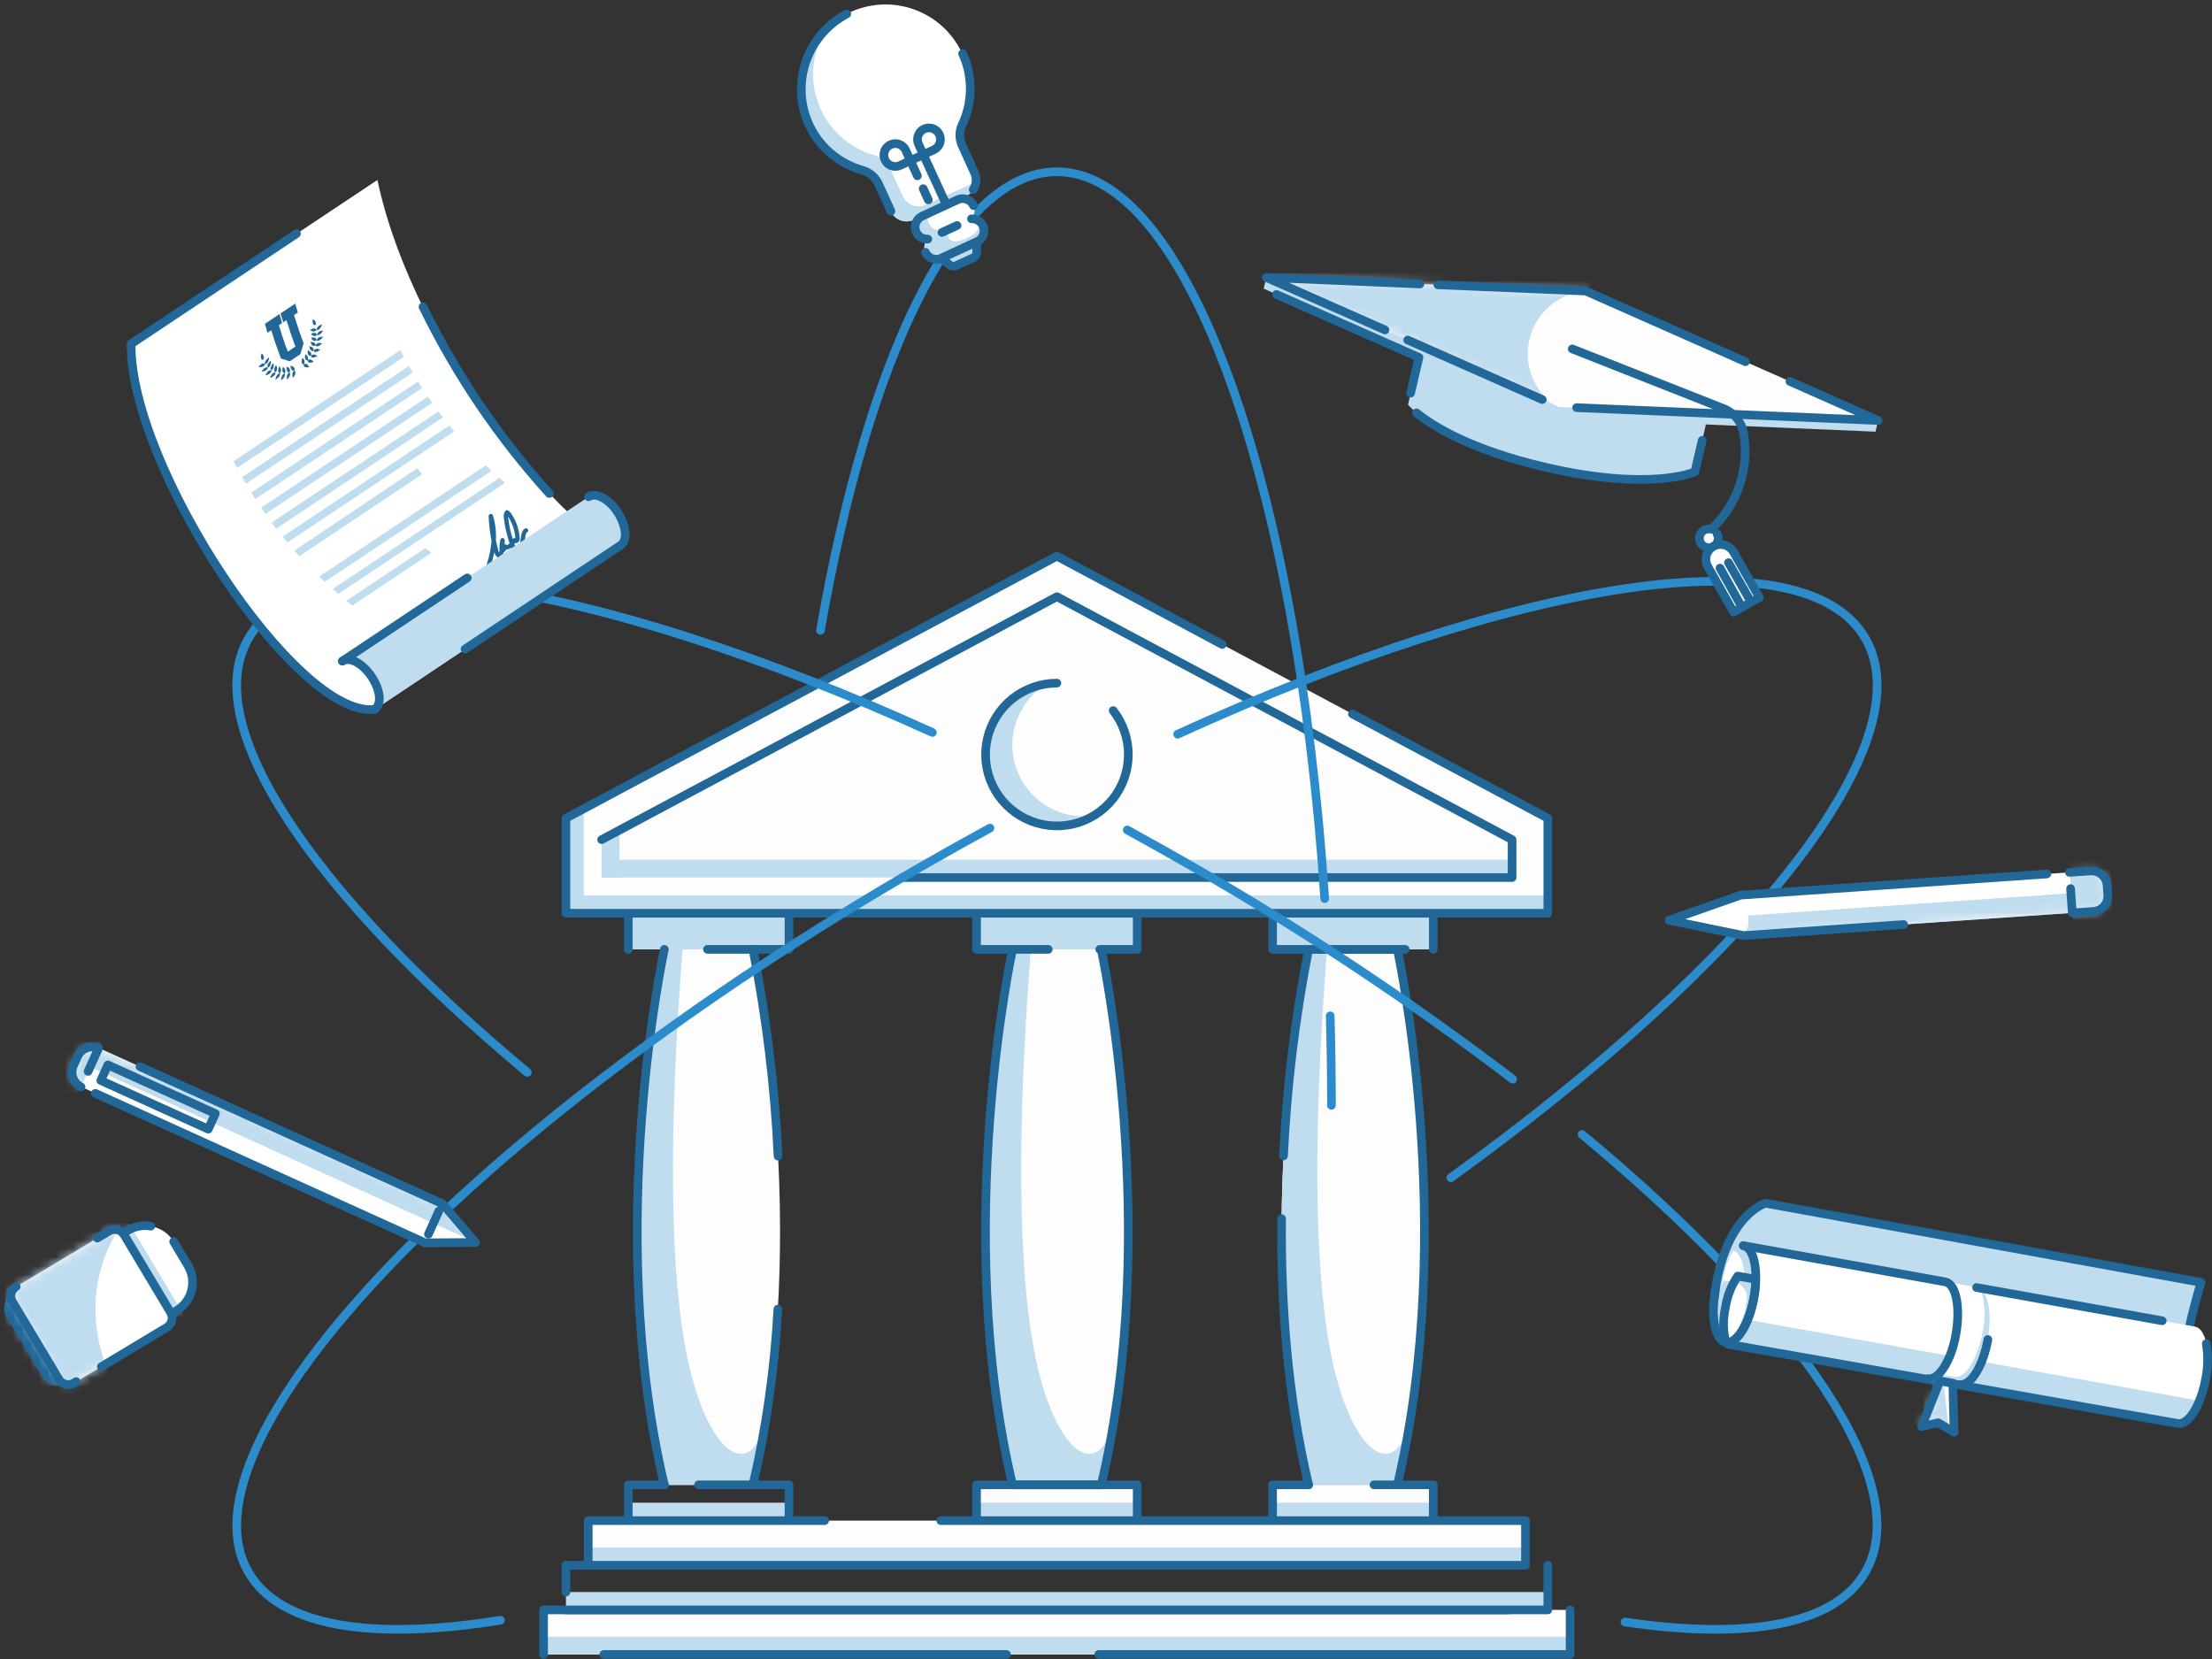 <svg width="256" height="192" viewBox="0 0 256 192" fill="none" xmlns="http://www.w3.org/2000/svg">
<rect x="0" y="0" width="256" height="192" fill="#333333" stroke="none"/>
<path d="M91.313 105.735V109.873H72.717V105.742" fill="#C0DCEF"/>
<path d="M72.717 175.977V173.912H91.313V175.977" fill="#C0DCEF"/>
<path d="M87.144 109.866C87.144 109.866 94.198 142.159 87.144 171.852H76.886C69.831 142.159 76.886 109.866 76.886 109.866H87.144Z" fill="#FDFDFD"/>
<path d="M76.886 109.866C76.886 109.866 69.831 142.159 76.886 171.852H87.144C87.741 169.342 88.231 166.812 88.637 164.283C87.016 171.496 82.174 168.586 79.739 158.016C77.382 147.714 77.42 130.115 79.002 109.866H76.886Z" fill="#C0DCEF"/>
<path d="M87.143 109.866C88.698 117.763 89.669 125.763 90.048 133.802" stroke="#216898" stroke-linecap="round" stroke-linejoin="round"/>
<path d="M72.717 109.873V105.741" stroke="#216898" stroke-linecap="round" stroke-linejoin="round"/>
<path d="M91.312 105.735V109.873H81.874" stroke="#216898" stroke-linecap="round" stroke-linejoin="round"/>
<path d="M76.886 171.852C69.831 142.159 76.886 109.866 76.886 109.866" stroke="#216898" stroke-linecap="round" stroke-linejoin="round"/>
<path d="M90.022 151.515C89.653 158.364 88.689 165.169 87.143 171.852" stroke="#216898" stroke-linecap="round" stroke-linejoin="round"/>
<path d="M80.844 171.839H91.312V175.977" stroke="#216898" stroke-linecap="round" stroke-linejoin="round"/>
<path d="M72.717 175.977V171.839H76.886" stroke="#216898" stroke-linecap="round" stroke-linejoin="round"/>
<path d="M131.613 171.839H113.017V175.97H131.613V171.839Z" fill="#FDFDFD"/>
<path d="M127.445 109.866C127.445 109.866 134.5 142.159 127.445 171.852H117.187C110.133 142.159 117.187 109.866 117.187 109.866H127.445Z" fill="#FDFDFD"/>
<path d="M117.187 109.866C117.187 109.866 110.133 142.159 117.187 171.852H127.445C128.043 169.342 128.532 166.812 128.939 164.283C127.318 171.496 122.475 168.586 120.041 158.016C117.683 147.714 117.721 130.115 119.304 109.866H117.187Z" fill="#C0DCEF"/>
<path d="M127.445 109.866C127.445 109.866 134.5 142.159 127.445 171.852H117.187C110.133 142.159 117.187 109.866 117.187 109.866" stroke="#216898" stroke-linecap="round" stroke-linejoin="round"/>
<path d="M113.017 105.735V109.873H131.613V105.742" fill="#C0DCEF"/>
<path d="M127.278 109.873H131.613V105.741" stroke="#216898" stroke-linecap="round" stroke-linejoin="round"/>
<path d="M113.017 105.735V109.873H121.317" stroke="#216898" stroke-linecap="round" stroke-linejoin="round"/>
<path d="M113.017 175.977V173.912H131.613V175.977" fill="#C0DCEF"/>
<path d="M113.017 175.977V171.839H131.613V175.977" stroke="#216898" stroke-linecap="round" stroke-linejoin="round"/>
<path d="M165.877 171.839H147.28V175.97H165.877V171.839Z" fill="#FDFDFD"/>
<path d="M161.719 109.866C161.719 109.866 168.774 142.159 161.719 171.852H151.449C144.394 142.159 151.449 109.866 151.449 109.866H161.719Z" fill="#FDFDFD"/>
<path d="M151.449 109.866C151.449 109.866 144.394 142.159 151.449 171.852H161.719C162.317 169.342 162.806 166.812 163.213 164.283C161.592 171.496 156.749 168.586 154.315 158.016C151.957 147.714 151.995 130.115 153.578 109.866H151.449Z" fill="#C0DCEF"/>
<path d="M151.449 171.852C148.964 161.391 148.233 150.605 148.322 141.028" stroke="#216898" stroke-linecap="round" stroke-linejoin="round"/>
<path d="M148.544 133.776C148.926 125.746 149.897 117.755 151.449 109.866H161.72C161.72 109.866 168.774 142.159 161.72 171.852" stroke="#216898" stroke-linecap="round" stroke-linejoin="round"/>
<path d="M165.877 105.735V109.873H147.28V105.742" fill="#C0DCEF"/>
<path d="M162.629 109.873H147.28V105.741" stroke="#216898" stroke-linecap="round" stroke-linejoin="round"/>
<path d="M165.877 105.735V109.873" stroke="#216898" stroke-linecap="round" stroke-linejoin="round"/>
<path d="M147.28 175.977V173.912H165.877V175.977" fill="#C0DCEF"/>
<path d="M159.012 171.839H165.876V175.977" stroke="#216898" stroke-linecap="round" stroke-linejoin="round"/>
<path d="M147.28 175.977V171.839H151.45" stroke="#216898" stroke-linecap="round" stroke-linejoin="round"/>
<path d="M179.133 105.691H65.496V94.696L122.315 64.367L179.133 94.696V105.691Z" fill="#FDFDFD"/>
<path d="M179.133 103.625H65.496V105.691H179.133V103.625Z" fill="#C0DCEF"/>
<path d="M67.561 105.691H65.496V94.886L67.561 93.768V105.691Z" fill="#C0DCEF"/>
<path d="M175.003 99.494H69.628V101.559H175.003V99.494Z" fill="#C0DCEF"/>
<path d="M71.694 101.56H69.628V97.111L71.694 95.992V101.56Z" fill="#C0DCEF"/>
<path d="M156.527 82.633L179.133 94.696V105.691H65.496V94.696L122.315 64.367L141.451 74.587" stroke="#216898" stroke-linecap="round" stroke-linejoin="round"/>
<path d="M69.628 97.174L122.316 69.057L174.997 97.174V101.56H104.431" stroke="#216898" stroke-linecap="round" stroke-linejoin="round"/>
<path d="M114.054 87.247C114.054 88.695 114.435 90.118 115.159 91.372C115.883 92.626 116.923 93.669 118.177 94.394C119.43 95.12 120.852 95.503 122.3 95.506C123.748 95.508 125.172 95.13 126.428 94.41C126.093 94.455 125.755 94.479 125.417 94.48C123.598 94.478 121.83 93.876 120.387 92.767C118.945 91.658 117.909 90.104 117.44 88.346C116.971 86.588 117.096 84.724 117.795 83.044C118.494 81.364 119.728 79.962 121.305 79.055C119.306 79.301 117.465 80.27 116.129 81.779C114.794 83.287 114.056 85.232 114.054 87.247Z" fill="#C0DCEF"/>
<path d="M128.835 82.239C129.985 83.711 130.601 85.529 130.585 87.397C130.568 89.264 129.919 91.072 128.744 92.523C127.568 93.974 125.936 94.985 124.112 95.389C122.289 95.794 120.382 95.569 118.703 94.751C117.024 93.932 115.672 92.569 114.867 90.884C114.062 89.199 113.852 87.29 114.271 85.47C114.69 83.65 115.713 82.025 117.174 80.862C118.635 79.698 120.447 79.063 122.315 79.061" stroke="#216898" stroke-linecap="round" stroke-linejoin="round"/>
<path d="M176.548 175.984H68.077V181.151H176.548V175.984Z" fill="#FDFDFD"/>
<path d="M176.548 179.085H68.077V181.151H176.548V179.085Z" fill="#C0DCEF"/>
<path d="M68.077 181.151V175.984H95.444" stroke="#216898" stroke-linecap="round" stroke-linejoin="round"/>
<path d="M181.714 186.317H62.91V191.484H181.714V186.317Z" fill="#FDFDFD"/>
<path d="M181.714 189.413H62.91V191.478H181.714V189.413Z" fill="#C0DCEF"/>
<path d="M116.481 191.478H69.876" stroke="#216898" stroke-linecap="round" stroke-linejoin="round"/>
<path d="M181.714 186.317V191.478H127.158" stroke="#216898" stroke-linecap="round" stroke-linejoin="round"/>
<path d="M62.91 191.478V186.317H174.52" stroke="#216898" stroke-linecap="round" stroke-linejoin="round"/>
<path d="M179.133 184.252H65.496V186.317H179.133V184.252Z" fill="#C0DCEF"/>
<path d="M179.133 181.15V186.317H65.496" stroke="#216898" stroke-linecap="round" stroke-linejoin="round"/>
<path d="M65.496 184.252V181.151H176.547V175.984H108.885" stroke="#216898" stroke-linecap="round" stroke-linejoin="round"/>
<path d="M153.312 104C150.109 55.844 137.449 19.878 122.316 19.878C110.673 19.878 100.485 41.182 94.955 72.947" stroke="#2C8BCB" stroke-linecap="round" stroke-linejoin="round"/>
<path d="M154.093 127.923C154.093 124.427 154.044 120.976 153.947 117.569" stroke="#2C8BCB" stroke-linecap="round" stroke-linejoin="round"/>
<path d="M107.907 84.768C68.579 66.909 35.772 61.729 28.749 73.9C22.921 83.987 36.28 103.46 61.029 124.109" stroke="#2C8BCB" stroke-linecap="round" stroke-linejoin="round"/>
<path d="M175.066 124.897C163.322 115.942 151.008 107.76 138.203 100.403C135.614 98.911 133.032 97.462 130.456 96.056" stroke="#2C8BCB" stroke-linecap="round" stroke-linejoin="round"/>
<path d="M188.063 187.722C202.249 189.807 212.342 188.078 215.882 181.945C221.748 171.776 208.166 152.125 183.1 131.291" stroke="#2C8BCB" stroke-linecap="round" stroke-linejoin="round"/>
<path d="M136.297 84.972C175.816 66.947 208.846 61.685 215.894 73.9C222.854 85.976 202.427 111.398 167.91 136.299" stroke="#2C8BCB" stroke-linecap="round" stroke-linejoin="round"/>
<path d="M57.921 187.512C43.03 189.908 32.397 188.275 28.749 181.945C19.991 166.749 54.75 130.236 106.427 100.403C109.147 98.835 111.861 97.314 114.569 95.84" stroke="#2C8BCB" stroke-linecap="round" stroke-linejoin="round"/>
<path d="M254.728 148.413L204.335 139.254C204.335 139.254 199.784 140.526 198.5 149.366C198.5 149.366 197.979 154.508 199.524 155.264L251.817 164.632C252.157 159.131 253.134 153.689 254.728 148.413Z" fill="#C0DCEF"/>
<path d="M254.728 148.413L204.335 139.254C204.335 139.254 199.784 140.526 198.5 149.366C198.5 149.366 197.979 154.508 199.524 155.264L251.817 164.632C252.157 159.131 253.134 153.689 254.728 148.413Z" stroke="#216898" stroke-linecap="round" stroke-linejoin="round"/>
<path d="M254.041 153.535L201.76 144.161C200.489 143.938 199.714 146.118 199.161 149.214C198.608 152.309 198.525 155.143 199.752 155.366L252.045 164.74C253.285 164.963 254.734 162.637 255.287 159.541C255.84 156.446 255.28 153.758 254.041 153.535Z" fill="white"/>
<path d="M200.901 152.493L199.738 155.366L252.032 164.74C252.89 164.893 253.856 163.819 254.574 162.109L200.901 152.493Z" fill="#C0DCEF"/>
<path d="M201.759 144.161C201.518 144.142 201.277 144.181 201.055 144.277C200.834 144.372 200.639 144.52 200.488 144.708C201.721 144.936 202.273 147.625 201.721 150.714C201.346 152.792 200.57 154.527 199.725 155.366C200.958 155.588 202.413 153.262 202.966 150.167C203.519 147.072 202.979 144.383 201.759 144.161Z" fill="#C0DCEF"/>
<path d="M226.821 160.222C228.054 160.444 229.509 158.118 230.062 155.023C230.615 151.928 230.062 149.239 228.829 149.017L225.092 148.349C226.363 148.565 226.884 151.254 226.363 154.349C225.842 157.444 224.355 159.777 223.116 159.554L226.821 160.222Z" fill="white"/>
<path d="M229.248 149.214C229.743 150.812 229.814 152.512 229.451 154.146C228.892 157.241 227.443 159.573 226.204 159.351L224.329 159.014C224.178 159.202 223.983 159.351 223.762 159.446C223.54 159.542 223.298 159.581 223.058 159.56L226.788 160.228C228.028 160.45 229.483 158.124 230.036 155.029C230.551 152.309 230.182 149.906 229.248 149.214Z" fill="#C0DCEF"/>
<path d="M202.102 150.803C202.225 150.106 202.295 149.4 202.312 148.693L199.484 148.19C197.659 152.9 199.738 155.391 199.738 155.391C200.971 155.588 201.543 153.872 202.102 150.803Z" fill="#C0DCEF"/>
<path d="M202.98 150.167C203.109 149.471 203.18 148.765 203.19 148.057L201.112 147.682C200.356 148.793 199.865 150.063 199.676 151.394C199.385 152.704 199.406 154.065 199.739 155.366C200.972 155.588 202.427 153.262 202.98 150.167Z" fill="white"/>
<path d="M203.188 148.057L201.11 147.682C200.942 147.898 200.795 148.13 200.671 148.375C201.141 148.46 201.559 148.726 201.836 149.116C202.113 149.505 202.226 149.988 202.152 150.46C202.152 150.568 202.12 150.669 202.101 150.777C201.874 152.438 201.217 154.011 200.195 155.341C201.313 155.01 202.495 152.887 202.978 150.167C203.107 149.471 203.178 148.765 203.188 148.057Z" fill="#C0DCEF"/>
<path d="M202.98 150.167C203.109 149.471 203.18 148.765 203.19 148.057L201.112 147.682C200.356 148.793 199.865 150.063 199.676 151.394C199.385 152.704 199.406 154.065 199.739 155.366C200.972 155.588 202.427 153.262 202.98 150.167Z" stroke="#216898" stroke-linecap="round" stroke-linejoin="round"/>
<path d="M201.76 144.161C202.993 144.383 203.546 147.072 202.993 150.167C202.44 153.262 200.984 155.588 199.751 155.366C198.519 155.143 197.959 152.455 198.512 149.366" stroke="#216898" stroke-linecap="round" stroke-linejoin="round"/>
<path d="M226.998 160.234C228.192 160.234 229.54 157.965 230.061 155.022" stroke="#216898" stroke-linecap="round" stroke-linejoin="round"/>
<path d="M201.76 144.161L225.105 148.349C226.376 148.565 226.897 151.254 226.376 154.349C225.854 157.444 224.367 159.777 223.128 159.554" stroke="#216898" stroke-linecap="round" stroke-linejoin="round"/>
<path d="M250.239 152.855L228.758 149.01" stroke="#216898" stroke-linecap="round" stroke-linejoin="round"/>
<path d="M255.337 155.5C255.562 156.84 255.541 158.209 255.274 159.542C254.721 162.637 253.272 164.963 252.032 164.74L199.993 155.569" stroke="#216898" stroke-linecap="round" stroke-linejoin="round"/>
<path d="M224.513 159.815L222.409 165.09L224.316 164.658L226.147 165.757L226.007 160.082L224.513 159.815Z" fill="white"/>
<mask id="mask0_2573_32172" style="mask-type:luminance" maskUnits="userSpaceOnUse" x="222" y="159" width="5" height="7">
<path d="M224.513 159.809L222.409 165.09L224.322 164.658L226.146 165.757L226.006 160.076L224.513 159.809Z" fill="white"/>
</mask>
<g mask="url(#mask0_2573_32172)">
<path d="M226.376 159.891L226.312 160.724L224.997 160.489L225.473 164.925L224.037 164.683L222.772 165.764L220.293 163.635L222.715 158.448L226.376 159.891Z" fill="#C0DCEF"/>
</g>
<path d="M224.513 159.815L222.409 165.09L224.316 164.658L226.147 165.757L226.007 160.082L224.513 159.815Z" stroke="#216898" stroke-linecap="round" stroke-linejoin="round"/>
<path d="M43.678 20.831L15.18 39.79C14.945 53.829 34.291 83.179 43.361 82.099L71.846 63.096C66.717 63.299 47.956 41.023 43.678 20.831Z" fill="white"/>
<path d="M63.576 57.115C57.709 50.637 52.788 43.362 48.958 35.506" stroke="#216898" stroke-linecap="round" stroke-linejoin="round"/>
<path d="M34.31 27.041L15.18 39.79C14.945 53.829 34.291 83.179 43.361 82.099" stroke="#216898" stroke-linecap="round" stroke-linejoin="round"/>
<path d="M46.736 41.303L27.434 54.16C27.294 53.906 27.154 53.645 27.02 53.384L46.322 40.527C46.456 40.788 46.596 41.048 46.736 41.303Z" fill="#C0DCEF"/>
<path d="M47.758 43.12L28.457 55.978L28.018 55.221L47.32 42.364C47.46 42.618 47.612 42.873 47.758 43.12Z" fill="#C0DCEF"/>
<path d="M48.857 44.893L29.555 57.751C29.396 57.503 29.237 57.255 29.085 57.007L48.387 44.15C48.539 44.404 48.698 44.664 48.857 44.893Z" fill="#C0DCEF"/>
<path d="M50.028 46.622L30.726 59.479L30.224 58.755L49.526 45.898L50.028 46.622Z" fill="#C0DCEF"/>
<path d="M51.267 48.3L31.965 61.189L31.431 60.483L50.733 47.626C50.911 47.842 51.082 48.065 51.267 48.3Z" fill="#C0DCEF"/>
<path d="M52.569 49.927L33.267 62.784L32.708 62.104L52.01 49.247L52.569 49.927Z" fill="#C0DCEF"/>
<path d="M48.863 54.878L34.639 64.367L34.054 63.731L48.278 54.198L48.863 54.878Z" fill="#C0DCEF"/>
<path d="M56.885 54.478L37.583 67.335L36.947 66.731L56.218 53.874L56.885 54.478Z" fill="#C0DCEF"/>
<path d="M58.447 55.882L39.145 68.739L38.509 68.155L57.811 55.297L58.447 55.882Z" fill="#C0DCEF"/>
<path d="M49.92 63.985L40.774 70.087L40.082 69.527L49.234 63.432L49.92 63.985Z" fill="#C0DCEF"/>
<path d="M30.655 37.477L32.352 36.345C32.447 36.695 32.549 37.038 32.651 37.388L32.276 37.635C32.587 38.671 32.911 39.688 33.312 40.699L34.189 40.114C33.814 39.104 33.471 38.087 33.153 37.051L32.778 37.299L32.473 36.263L34.17 35.138C34.265 35.481 34.367 35.831 34.468 36.174L34.03 36.466C34.367 37.566 34.735 38.659 35.142 39.726C35.009 40.152 34.882 40.578 34.755 40.998L33.522 41.817L32.511 41.487C32.104 40.413 31.729 39.326 31.399 38.22L30.96 38.513C30.852 38.169 30.75 37.82 30.655 37.477Z" fill="#216898"/>
<path d="M35.011 41.392C35.469 41.843 35.125 42.186 35.125 42.186C35.125 42.186 34.725 42.123 35.011 41.392Z" fill="#216898"/>
<path d="M35.778 42.497C35.498 41.862 35.142 42.179 35.142 42.186C35.142 42.192 35.079 42.637 35.778 42.497Z" fill="#216898"/>
<path d="M35.333 40.985C35.867 41.322 35.581 41.716 35.581 41.716C35.581 41.716 35.162 41.741 35.333 40.985Z" fill="#216898"/>
<path d="M36.299 41.887C35.911 41.36 35.581 41.716 35.581 41.716C35.581 41.716 35.606 42.154 36.299 41.887Z" fill="#216898"/>
<path d="M35.601 40.54C36.236 40.756 35.969 41.175 35.969 41.175C35.969 41.175 35.544 41.29 35.601 40.54Z" fill="#216898"/>
<path d="M36.726 41.207C36.255 40.788 35.969 41.207 35.969 41.207C35.969 41.207 36.065 41.595 36.726 41.207Z" fill="#216898"/>
<path d="M35.803 40.07C36.438 40.152 36.279 40.603 36.279 40.603C36.279 40.603 35.879 40.788 35.803 40.07Z" fill="#216898"/>
<path d="M37.062 40.483C36.509 40.171 36.28 40.603 36.28 40.603C36.28 40.603 36.445 40.972 37.062 40.483Z" fill="#216898"/>
<path d="M35.937 39.58C36.611 39.536 36.509 39.993 36.509 39.993C36.509 39.993 36.109 40.248 35.937 39.58Z" fill="#216898"/>
<path d="M37.284 39.733C36.649 39.542 36.509 39.993 36.509 39.993C36.509 39.993 36.731 40.318 37.284 39.733Z" fill="#216898"/>
<path d="M35.994 39.097C36.681 38.919 36.63 39.377 36.63 39.377C36.63 39.377 36.28 39.694 35.994 39.097Z" fill="#216898"/>
<path d="M37.397 38.976C36.762 38.919 36.641 39.377 36.641 39.377C36.641 39.377 36.921 39.637 37.397 38.976Z" fill="#216898"/>
<path d="M35.976 38.627C36.656 38.328 36.688 38.767 36.688 38.76C36.688 38.754 36.364 39.135 35.976 38.627Z" fill="#216898"/>
<path d="M37.4 38.239C36.72 38.309 36.688 38.767 36.688 38.76C36.688 38.754 37.019 38.945 37.4 38.239Z" fill="#216898"/>
<path d="M35.88 38.188C36.515 37.769 36.623 38.188 36.63 38.188C36.636 38.188 36.363 38.589 35.88 38.188Z" fill="#216898"/>
<path d="M37.284 37.54C36.598 37.737 36.649 38.176 36.649 38.176C36.649 38.176 37.005 38.309 37.284 37.54Z" fill="#216898"/>
<path d="M36.191 36.956C36.756 37.203 36.502 37.629 36.502 37.629C36.502 37.629 36.083 37.725 36.191 36.956Z" fill="#216898"/>
<path d="M33.624 42.32C33.624 43.044 34.075 42.885 34.075 42.885C34.075 42.885 34.266 42.44 33.624 42.32Z" fill="#216898"/>
<path d="M33.922 43.73C33.668 43.095 34.075 42.885 34.075 42.885C34.075 42.885 34.405 43.088 33.922 43.73Z" fill="#216898"/>
<path d="M33.179 42.421C33.084 43.177 33.509 43.095 33.509 43.095C33.509 43.095 33.764 42.675 33.179 42.421Z" fill="#216898"/>
<path d="M33.222 43.927C33.089 43.241 33.508 43.095 33.508 43.095C33.508 43.095 33.788 43.393 33.222 43.927Z" fill="#216898"/>
<path d="M32.74 42.447C32.53 43.203 32.943 43.197 32.943 43.197C32.943 43.197 33.248 42.822 32.74 42.447Z" fill="#216898"/>
<path d="M32.53 44.029C32.53 43.298 32.943 43.222 32.943 43.222C32.943 43.222 33.159 43.527 32.53 44.029Z" fill="#216898"/>
<path d="M32.326 42.383C32.002 43.12 32.389 43.196 32.389 43.196C32.389 43.196 32.739 42.866 32.326 42.383Z" fill="#216898"/>
<path d="M31.871 43.94C31.985 43.19 32.392 43.197 32.392 43.197C32.392 43.197 32.538 43.578 31.871 43.94Z" fill="#216898"/>
<path d="M31.947 42.237C31.521 42.93 31.87 43.082 31.87 43.082C31.87 43.082 32.258 42.815 31.947 42.237Z" fill="#216898"/>
<path d="M31.253 43.75C31.488 43 31.888 43.114 31.888 43.114C31.888 43.114 31.945 43.502 31.253 43.75Z" fill="#216898"/>
<path d="M31.623 42.014C31.101 42.65 31.407 42.866 31.407 42.866C31.407 42.866 31.813 42.669 31.623 42.014Z" fill="#216898"/>
<path d="M30.712 43.432C31.062 42.701 31.405 42.866 31.405 42.866C31.405 42.866 31.43 43.317 30.712 43.432Z" fill="#216898"/>
<path d="M31.348 41.709C30.757 42.256 30.998 42.554 30.998 42.554C30.998 42.554 31.43 42.427 31.348 41.709Z" fill="#216898"/>
<path d="M30.261 42.993C30.706 42.313 30.998 42.554 30.998 42.554C30.998 42.554 30.922 43.012 30.261 42.993Z" fill="#216898"/>
<path d="M31.146 41.347C30.51 41.792 30.682 42.148 30.682 42.148C30.682 42.148 31.089 42.122 31.146 41.347Z" fill="#216898"/>
<path d="M29.912 42.453C30.445 41.817 30.681 42.148 30.681 42.148C30.681 42.148 30.528 42.605 29.912 42.453Z" fill="#216898"/>
<path d="M30.262 40.908C30.039 41.678 30.446 41.665 30.446 41.665C30.489 41.605 30.518 41.536 30.532 41.463C30.546 41.391 30.544 41.316 30.527 41.245C30.509 41.173 30.476 41.106 30.431 41.048C30.385 40.99 30.327 40.942 30.262 40.908Z" fill="#216898"/>
<path d="M56.294 66.159C56.701 65.14 56.973 64.071 57.101 62.981C57.232 61.886 57.13 60.775 56.803 59.721C56.852 61.093 57.066 62.454 57.438 63.776C57.452 63.892 57.49 64.003 57.552 64.102C57.614 64.201 57.696 64.285 57.794 64.348C57.952 64.171 58.05 63.948 58.074 63.712C58.149 63.319 58.177 62.918 58.156 62.517C58.036 63.026 58.01 63.75 58.118 63.75C58.289 63.625 58.423 63.456 58.506 63.261C58.639 63.401 58.874 63.312 59.014 63.185C59.156 63.048 59.255 62.874 59.3 62.683C59.396 62.753 59.497 62.632 59.542 62.524C59.663 62.657 59.739 62.613 59.815 62.568C59.846 62.542 59.87 62.509 59.885 62.471C59.899 62.433 59.904 62.392 59.898 62.352C59.851 61.437 59.571 60.549 59.084 59.772C58.988 59.583 58.849 59.42 58.678 59.295C58.615 59.387 58.573 59.492 58.553 59.601C58.534 59.71 58.537 59.823 58.563 59.931C58.686 61.034 58.949 62.116 59.345 63.153C59.409 63.333 59.496 63.504 59.605 63.661C59.667 63.754 59.763 63.818 59.872 63.839C60.038 63.839 60.171 63.693 60.247 63.534C60.603 62.778 60.419 61.628 60.883 61.386" stroke="#216898" stroke-width="0.5" stroke-linecap="round" stroke-linejoin="round"/>
<path d="M39.628 76.513C40.461 75.96 41.967 76.76 42.997 78.305C44.026 79.849 44.185 81.546 43.359 82.118L71.838 63.096C72.671 62.543 72.474 60.846 71.476 59.283C70.478 57.719 68.934 56.937 68.114 57.49L39.628 76.513Z" fill="#C0DCEF"/>
<path d="M54.075 66.883L39.628 76.512" stroke="#216898" stroke-linecap="round" stroke-linejoin="round"/>
<path d="M53.821 75.121L71.839 63.096C72.671 62.543 72.474 60.846 71.477 59.283C70.479 57.719 68.934 56.937 68.115 57.49" stroke="#216898" stroke-linecap="round" stroke-linejoin="round"/>
<path d="M43.505 81.997L43.383 82.1" stroke="#216898" stroke-linecap="round" stroke-linejoin="round"/>
<path d="M39.628 76.512C40.461 75.959 41.967 76.76 42.997 78.305C44.026 79.849 44.166 81.362 43.48 81.997" stroke="#216898" stroke-linecap="round" stroke-linejoin="round"/>
<path d="M107.107 29.202C106.989 28.945 106.952 28.659 107.001 28.381C107.05 28.102 107.182 27.846 107.38 27.645C107.058 27.663 106.739 27.567 106.478 27.376C106.218 27.184 106.032 26.908 105.953 26.595C105.874 26.281 105.907 25.95 106.046 25.658C106.184 25.366 106.42 25.131 106.713 24.994L110.831 23.088C111.126 22.956 111.458 22.93 111.77 23.016C112.081 23.102 112.353 23.294 112.539 23.559C112.725 23.823 112.812 24.144 112.787 24.466C112.762 24.789 112.626 25.092 112.401 25.325C112.723 25.312 113.04 25.411 113.298 25.605C113.555 25.8 113.737 26.078 113.812 26.392C113.887 26.705 113.851 27.035 113.709 27.326C113.568 27.616 113.33 27.847 113.037 27.981L108.918 29.888C108.586 30.031 108.212 30.04 107.874 29.912C107.536 29.784 107.261 29.529 107.107 29.202Z" fill="white"/>
<path d="M111.11 27.86C109.839 28.235 109.133 27.161 110.246 26.335L107.379 27.644C107.15 27.876 107.01 28.181 106.983 28.505C106.955 28.83 107.042 29.154 107.229 29.42C107.416 29.687 107.69 29.88 108.004 29.965C108.319 30.051 108.653 30.023 108.949 29.888L113.067 27.981C113.315 27.87 113.525 27.689 113.67 27.459C113.815 27.23 113.89 26.963 113.883 26.691C113.877 26.42 113.791 26.156 113.636 25.933C113.481 25.71 113.263 25.538 113.01 25.439C113.849 26.437 112.629 27.409 111.11 27.86Z" fill="#C0DCEF"/>
<path d="M111.384 6.239C110.704 4.747 109.66 3.451 108.349 2.468C107.037 1.486 105.499 0.848 103.876 0.615C102.254 0.382 100.599 0.56 99.063 1.134C97.528 1.707 96.161 2.657 95.088 3.897C94.016 5.136 93.272 6.625 92.925 8.227C92.578 9.829 92.639 11.493 93.103 13.065C93.567 14.637 94.419 16.067 95.58 17.224C96.741 18.382 98.174 19.229 99.747 19.687C100.161 19.795 100.545 19.992 100.875 20.265C101.204 20.537 101.47 20.878 101.654 21.263L103.103 24.441C103.214 24.683 103.372 24.901 103.567 25.082C103.763 25.263 103.992 25.403 104.242 25.494C104.492 25.586 104.758 25.627 105.024 25.616C105.289 25.604 105.551 25.54 105.792 25.426L111.817 22.674C112.299 22.446 112.672 22.035 112.853 21.533C113.034 21.03 113.009 20.476 112.783 19.992L111.34 16.814C111.17 16.446 111.083 16.045 111.083 15.639C111.083 15.233 111.17 14.832 111.34 14.463C111.946 13.178 112.265 11.777 112.272 10.356C112.28 8.935 111.977 7.53 111.384 6.239Z" fill="white"/>
<path d="M107.157 23.691C106.915 23.802 106.654 23.864 106.388 23.874C106.123 23.884 105.858 23.842 105.609 23.749C105.36 23.656 105.131 23.515 104.937 23.334C104.742 23.153 104.585 22.935 104.475 22.694L103.026 19.516C102.842 19.13 102.576 18.789 102.247 18.517C101.917 18.244 101.532 18.047 101.119 17.94C99.664 17.516 98.328 16.759 97.217 15.728C96.106 14.697 95.251 13.421 94.721 12.001C94.19 10.582 93.998 9.058 94.16 7.551C94.322 6.044 94.833 4.596 95.653 3.322C94.235 4.72 93.272 6.515 92.892 8.471C92.512 10.426 92.733 12.451 93.524 14.279C94.097 15.583 94.949 16.745 96.021 17.683C97.093 18.621 98.358 19.312 99.727 19.706C100.14 19.815 100.525 20.012 100.854 20.284C101.184 20.556 101.45 20.897 101.634 21.283L103.083 24.46C103.195 24.703 103.355 24.921 103.553 25.102C103.75 25.282 103.982 25.421 104.234 25.511C104.486 25.601 104.753 25.64 105.021 25.625C105.288 25.611 105.549 25.543 105.79 25.427L111.815 22.674C112.135 22.526 112.411 22.297 112.615 22.009C112.819 21.722 112.944 21.386 112.978 21.035L107.157 23.691Z" fill="#C0DCEF"/>
<path d="M97.999 1.612C95.799 2.771 94.118 4.718 93.293 7.063C92.469 9.408 92.56 11.979 93.55 14.26C94.123 15.564 94.975 16.726 96.047 17.664C97.12 18.602 98.385 19.293 99.753 19.687C100.167 19.796 100.552 19.993 100.881 20.265C101.21 20.537 101.476 20.878 101.66 21.264L103.109 24.441" stroke="#216898" stroke-linecap="round" stroke-linejoin="round"/>
<path d="M112.635 21.943C112.822 21.657 112.934 21.328 112.959 20.987C112.985 20.645 112.924 20.303 112.781 19.992L111.339 16.814C111.169 16.446 111.081 16.045 111.081 15.639C111.081 15.233 111.169 14.832 111.339 14.463C111.954 13.175 112.279 11.767 112.29 10.339C112.301 8.911 111.998 7.498 111.402 6.201" stroke="#216898" stroke-linecap="round" stroke-linejoin="round"/>
<path d="M107.596 24.587L106.713 24.994C106.42 25.131 106.184 25.366 106.046 25.658C105.907 25.95 105.874 26.281 105.953 26.595C106.032 26.908 106.218 27.184 106.478 27.376C106.739 27.567 107.058 27.662 107.38 27.644L110.094 26.373C107.787 27.46 106.923 25.445 107.596 24.587Z" fill="#C0DCEF"/>
<path d="M107.107 29.202C107.261 29.537 107.541 29.797 107.887 29.926C108.232 30.055 108.615 30.041 108.95 29.888L113.069 27.981C113.362 27.847 113.6 27.615 113.741 27.325C113.883 27.035 113.919 26.705 113.844 26.392C113.769 26.078 113.587 25.8 113.33 25.605C113.073 25.411 112.756 25.311 112.433 25.325" stroke="#216898" stroke-linecap="round" stroke-linejoin="round"/>
<path d="M112.674 23.799C112.599 23.633 112.491 23.483 112.358 23.358C112.224 23.233 112.067 23.136 111.896 23.073C111.724 23.009 111.542 22.979 111.36 22.986C111.177 22.993 110.997 23.036 110.831 23.113L106.713 25.02C106.42 25.157 106.184 25.391 106.046 25.683C105.907 25.976 105.874 26.307 105.953 26.62C106.032 26.934 106.218 27.21 106.478 27.401C106.739 27.593 107.058 27.688 107.38 27.67" stroke="#216898" stroke-linecap="round" stroke-linejoin="round"/>
<path d="M112.616 29.843L110.633 30.752C110.514 30.805 110.383 30.824 110.254 30.808C110.125 30.791 110.003 30.739 109.902 30.657L108.949 29.888L113.067 27.981L113.029 29.201C113.028 29.337 112.989 29.469 112.916 29.582C112.842 29.696 112.738 29.787 112.616 29.843Z" fill="#C0DCEF"/>
<path d="M112.616 29.843L110.633 30.752C110.514 30.805 110.383 30.824 110.254 30.808C110.125 30.791 110.003 30.739 109.902 30.657L108.949 29.888L113.067 27.981L113.029 29.201C113.028 29.337 112.989 29.469 112.916 29.582C112.842 29.696 112.738 29.787 112.616 29.843Z" stroke="#216898" stroke-linecap="round" stroke-linejoin="round"/>
<path d="M109.014 26.901L110.762 26.1" stroke="#216898" stroke-linecap="round" stroke-linejoin="round"/>
<path d="M107.437 23.132L106.846 21.835" stroke="#216898" stroke-linecap="round" stroke-linejoin="round"/>
<path d="M106.172 20.348L104.812 17.38C104.701 17.144 104.522 16.946 104.298 16.811C104.074 16.676 103.815 16.611 103.554 16.623C103.293 16.635 103.042 16.724 102.831 16.88C102.621 17.035 102.461 17.249 102.373 17.494C102.284 17.74 102.27 18.007 102.333 18.261C102.396 18.514 102.532 18.744 102.725 18.92C102.918 19.096 103.159 19.211 103.417 19.25C103.676 19.29 103.94 19.252 104.177 19.141L108.073 17.336C108.311 17.225 108.511 17.045 108.648 16.82C108.784 16.596 108.851 16.335 108.839 16.072C108.828 15.809 108.738 15.556 108.582 15.344C108.426 15.132 108.211 14.971 107.963 14.882C107.716 14.793 107.447 14.779 107.192 14.842C106.937 14.906 106.706 15.043 106.529 15.238C106.352 15.433 106.237 15.676 106.198 15.936C106.16 16.197 106.199 16.462 106.312 16.7L109.522 23.691" stroke="#216898" stroke-linecap="round" stroke-linejoin="round"/>
<path d="M217.058 49.959L180.087 48.389L146.25 33.409L146.555 32.112L183.22 34.985L217.363 48.662L217.058 49.959Z" fill="#C0DCEF"/>
<path d="M197.431 49.113L196.16 54.598C196.16 54.598 191.075 56.918 178.777 54.045C166.479 51.173 162.952 46.832 162.952 46.832L164.223 41.353L197.431 49.113Z" fill="#C0DCEF"/>
<path d="M217.363 48.663L180.393 47.086L146.556 32.112L183.526 33.682L217.363 48.663Z" fill="#FDFDFD"/>
<mask id="mask1_2573_32172" style="mask-type:luminance" maskUnits="userSpaceOnUse" x="146" y="32" width="72" height="17">
<path d="M217.362 48.656L180.391 47.086L146.554 32.106L183.525 33.682L217.362 48.656Z" fill="white"/>
</mask>
<g mask="url(#mask1_2573_32172)">
<path d="M183.525 33.682C182.013 33.803 180.577 34.391 179.415 35.366C178.253 36.341 177.424 37.654 177.043 39.123C176.662 40.591 176.748 42.141 177.289 43.558C177.83 44.975 178.799 46.188 180.062 47.029L187.199 51.834C187.199 51.834 140.498 35.856 140.575 35.544C140.651 35.233 143.422 22.884 143.422 22.884C143.422 22.884 187.275 27.968 187.555 27.695C187.835 27.422 183.525 33.682 183.525 33.682Z" fill="#C0DCEF"/>
</g>
<path d="M178.493 46.247L162.916 39.351" stroke="#216898" stroke-linecap="round" stroke-linejoin="round"/>
<path d="M207.156 44.143L217.364 48.662L182.465 47.175" stroke="#216898" stroke-linecap="round" stroke-linejoin="round"/>
<path d="M166.411 32.958L183.527 33.682L202.003 41.862" stroke="#216898" stroke-linecap="round" stroke-linejoin="round"/>
<path d="M160.284 38.182L146.556 32.112L164.332 32.869" stroke="#216898" stroke-linecap="round" stroke-linejoin="round"/>
<path d="M163.252 45.491L164.218 41.366L147.726 34.076" stroke="#216898" stroke-linecap="round" stroke-linejoin="round"/>
<path d="M197 50.963L196.148 54.605C196.148 54.605 191.064 56.925 178.766 54.052C170.001 51.999 165.692 49.215 163.938 47.779" stroke="#216898" stroke-linecap="round" stroke-linejoin="round"/>
<path d="M181.962 40.381L199.459 47.283C200.057 47.514 200.586 47.896 200.993 48.392C201.401 48.887 201.674 49.479 201.785 50.111C202.135 52.117 201.982 54.179 201.341 56.112C200.7 58.045 199.591 59.789 198.111 61.189" stroke="#216898" stroke-linecap="round" stroke-linejoin="round"/>
<path d="M198.709 61.767C198.833 61.987 198.876 62.243 198.832 62.492C198.787 62.74 198.658 62.965 198.465 63.128C198.273 63.292 198.03 63.383 197.778 63.387C197.526 63.39 197.28 63.306 197.083 63.149C196.886 62.991 196.75 62.77 196.698 62.523C196.646 62.276 196.682 62.019 196.799 61.795C196.916 61.572 197.108 61.396 197.34 61.298C197.573 61.2 197.832 61.186 198.074 61.259" fill="#FDFDFD"/>
<path d="M198.709 61.767C198.833 61.987 198.876 62.243 198.832 62.492C198.787 62.74 198.658 62.965 198.465 63.128C198.273 63.292 198.03 63.383 197.778 63.387C197.526 63.39 197.28 63.306 197.083 63.149C196.886 62.991 196.75 62.77 196.698 62.523C196.646 62.276 196.682 62.019 196.799 61.795C196.916 61.572 197.108 61.396 197.34 61.298C197.573 61.2 197.832 61.186 198.074 61.259" stroke="#216898" stroke-linecap="round" stroke-linejoin="round"/>
<path d="M203.615 69.152L200.634 70.837L197.653 65.574C197.428 65.181 197.369 64.714 197.488 64.276C197.607 63.839 197.895 63.467 198.289 63.242C198.682 63.017 199.149 62.957 199.586 63.077C200.024 63.196 200.396 63.484 200.621 63.877L203.615 69.152Z" fill="#FDFDFD"/>
<path d="M203.615 69.152L200.634 70.837L197.653 65.574C197.428 65.181 197.369 64.714 197.488 64.276C197.607 63.839 197.895 63.467 198.289 63.242C198.682 63.017 199.149 62.957 199.586 63.077C200.024 63.196 200.396 63.484 200.621 63.877L203.615 69.152Z" stroke="#216898" stroke-linecap="round" stroke-linejoin="round"/>
<path d="M199.058 65.746L201.582 70.246" stroke="#216898" stroke-linecap="round" stroke-linejoin="round"/>
<path d="M200.044 65.117L202.612 69.61" stroke="#216898" stroke-linecap="round" stroke-linejoin="round"/>
<path d="M193.167 106.504L201.759 108.271L242.34 105.475C242.572 105.446 242.797 105.372 243.002 105.257C243.206 105.142 243.386 104.987 243.53 104.802C243.675 104.618 243.782 104.406 243.844 104.18C243.907 103.954 243.925 103.718 243.897 103.485L243.833 102.545C243.821 102.071 243.623 101.621 243.282 101.292C242.94 100.964 242.483 100.784 242.009 100.79L201.429 103.587L193.167 106.504Z" fill="white"/>
<mask id="mask2_2573_32172" style="mask-type:luminance" maskUnits="userSpaceOnUse" x="193" y="100" width="51" height="9">
<path d="M193.168 106.504L201.76 108.271L242.341 105.475C242.574 105.446 242.799 105.372 243.003 105.257C243.207 105.142 243.387 104.987 243.531 104.802C243.676 104.618 243.783 104.406 243.846 104.18C243.909 103.954 243.926 103.718 243.898 103.485L243.834 102.545C243.823 102.071 243.624 101.621 243.283 101.292C242.941 100.964 242.484 100.784 242.01 100.79L201.43 103.587L193.168 106.504Z" fill="white"/>
</mask>
<g mask="url(#mask2_2573_32172)">
<path d="M245.937 102.939L202.293 105.951C202.293 105.951 202.63 107.496 201.772 108.068V108.271L245.664 105.246L245.937 102.939Z" fill="#C0DCEF"/>
<path d="M239.984 107.356L239.425 99.392C239.425 99.392 243.81 98.382 243.874 99.081C243.937 99.78 245.78 107.661 245.78 107.661L239.984 107.356Z" fill="#C0DCEF"/>
</g>
<path d="M236.886 101.146L201.454 103.593L193.167 106.504L201.785 108.277L220.311 107" stroke="#216898" stroke-linecap="round" stroke-linejoin="round"/>
<path d="M239.5 100.962L242.042 100.79C242.516 100.784 242.973 100.964 243.315 101.292C243.656 101.621 243.855 102.071 243.866 102.545L243.93 103.485C243.958 103.718 243.941 103.954 243.878 104.18C243.815 104.406 243.708 104.618 243.563 104.802C243.419 104.987 243.239 105.142 243.035 105.257C242.831 105.372 242.606 105.446 242.373 105.475L239.83 105.652L239.633 102.837" stroke="#216898" stroke-linecap="round" stroke-linejoin="round"/>
<path d="M55.041 143.811L51.228 139.363L11.417 121.281C10.95 121.094 10.428 121.1 9.965 121.296C9.501 121.493 9.135 121.864 8.944 122.33L8.55 123.232C8.328 123.681 8.292 124.199 8.449 124.675C8.606 125.151 8.943 125.546 9.389 125.774L49.181 143.811H55.041Z" fill="white"/>
<mask id="mask3_2573_32172" style="mask-type:luminance" maskUnits="userSpaceOnUse" x="8" y="121" width="48" height="23">
<path d="M55.043 143.811L51.23 139.362L11.419 121.281C10.951 121.094 10.43 121.099 9.967 121.296C9.503 121.492 9.137 121.864 8.946 122.329L8.552 123.232C8.33 123.681 8.294 124.199 8.451 124.675C8.608 125.151 8.945 125.545 9.391 125.774L49.183 143.811H55.043Z" fill="white"/>
</mask>
<g mask="url(#mask3_2573_32172)">
<path d="M6.765 121.814L55.035 143.798L51.216 139.324L8.169 119.812L6.765 121.814Z" fill="#C0DCEF"/>
<path d="M12.182 119.66L8.718 127.287C8.718 127.287 4.059 126.016 4.364 125.31C4.669 124.605 6.907 116.412 6.907 116.412L12.182 119.66Z" fill="#C0DCEF"/>
</g>
<path d="M11.037 126.537L49.183 143.831L55.036 143.799L51.217 139.324L16.198 123.448" stroke="#216898" stroke-linecap="round" stroke-linejoin="round"/>
<path d="M9.377 125.787C8.931 125.558 8.593 125.164 8.436 124.688C8.279 124.212 8.316 123.694 8.538 123.245L8.945 122.342C9.135 121.877 9.502 121.505 9.965 121.309C10.428 121.112 10.95 121.107 11.417 121.294L10.197 123.995" stroke="#216898" stroke-linecap="round" stroke-linejoin="round"/>
<path d="M12.483 123.248L11.668 125.049L24.11 130.682L24.925 128.882L12.483 123.248Z" stroke="#216898" stroke-linecap="round" stroke-linejoin="round"/>
<path d="M50.79 140.157L49.583 142.833" stroke="#216898" stroke-linecap="round" stroke-linejoin="round"/>
<path d="M20.435 151.677L7.142 159.639C6.853 159.812 6.507 159.864 6.18 159.782C5.853 159.7 5.572 159.491 5.399 159.202L1.153 152.114C0.98 151.825 0.929 151.478 1.011 151.151C1.093 150.824 1.301 150.543 1.59 150.37L14.883 142.408C15.751 141.889 16.789 141.735 17.77 141.981C18.751 142.227 19.594 142.853 20.114 143.72L21.747 146.446C22.267 147.314 22.42 148.353 22.174 149.334C21.928 150.314 21.303 151.158 20.435 151.677Z" fill="white"/>
<mask id="mask4_2573_32172" style="mask-type:luminance" maskUnits="userSpaceOnUse" x="0" y="141" width="23" height="19">
<path d="M20.44 151.671L7.147 159.633C6.858 159.806 6.512 159.857 6.185 159.775C5.858 159.693 5.577 159.485 5.403 159.195L1.158 152.107C0.985 151.818 0.933 151.472 1.015 151.145C1.097 150.818 1.306 150.537 1.595 150.364L14.888 142.402C15.756 141.882 16.794 141.728 17.775 141.975C18.756 142.221 19.599 142.846 20.119 143.714L21.752 146.44C22.271 147.308 22.425 148.346 22.179 149.327C21.933 150.308 21.307 151.151 20.44 151.671Z" fill="white"/>
</mask>
<g mask="url(#mask4_2573_32172)">
<path d="M22.366 153.98L14.434 140.754L-1.62 150.383C-1.62 150.383 7.163 164.067 6.731 164.327C6.299 164.588 22.366 153.98 22.366 153.98Z" fill="#C0DCEF"/>
</g>
<path d="M20.099 143.703L21.745 146.449C22.265 147.316 22.419 148.355 22.174 149.335C21.928 150.316 21.303 151.16 20.436 151.68L7.14 159.643C6.851 159.816 6.505 159.866 6.179 159.784C5.852 159.702 5.572 159.494 5.399 159.205L1.141 152.074C1.054 151.931 0.996 151.772 0.971 151.607C0.946 151.441 0.954 151.273 0.994 151.11C1.034 150.948 1.106 150.795 1.205 150.66C1.304 150.526 1.429 150.412 1.573 150.326L14.868 142.362C15.648 141.91 16.562 141.748 17.449 141.905" stroke="#216898" stroke-linecap="round" stroke-linejoin="round"/>
<path d="M8.569 160.056L19.304 153.626C19.906 153.265 20.102 152.484 19.741 151.882L14.369 142.913C14.009 142.311 13.228 142.115 12.626 142.475L1.89 148.906C1.288 149.266 1.092 150.047 1.453 150.649L6.825 159.619C7.186 160.221 7.966 160.417 8.569 160.056Z" fill="white"/>
<mask id="mask5_2573_32172" style="mask-type:luminance" maskUnits="userSpaceOnUse" x="1" y="142" width="19" height="19">
<path d="M8.569 160.049L19.305 153.619C19.907 153.258 20.103 152.478 19.742 151.876L14.37 142.906C14.009 142.304 13.229 142.108 12.627 142.469L1.891 148.899C1.289 149.26 1.093 150.041 1.453 150.643L6.826 159.612C7.186 160.214 7.967 160.41 8.569 160.049Z" fill="white"/>
</mask>
<g mask="url(#mask5_2573_32172)">
<path d="M13.732 161.067C10.262 155.283 10.154 148.178 13.44 142.75L15.543 139.236L-5.03 151.572L4.249 167.06L13.732 161.067Z" fill="#C0DCEF"/>
</g>
<path d="M14.272 142.769L14.367 142.909L19.737 151.883C19.91 152.172 19.96 152.518 19.878 152.844C19.796 153.171 19.588 153.451 19.299 153.624L11.729 158.175" stroke="#216898" stroke-linecap="round" stroke-linejoin="round"/>
<path d="M11.259 143.29L12.62 142.477C12.883 142.318 13.195 142.261 13.497 142.314C13.8 142.368 14.073 142.53 14.266 142.769" stroke="#216898" stroke-linecap="round" stroke-linejoin="round"/>
<path d="M8.825 159.897L8.558 160.056C8.269 160.229 7.924 160.281 7.598 160.2C7.271 160.119 6.99 159.912 6.816 159.624L1.44 150.65C1.352 150.506 1.294 150.347 1.269 150.181C1.244 150.014 1.252 149.845 1.293 149.681C1.333 149.518 1.406 149.365 1.507 149.23C1.607 149.095 1.733 148.982 1.878 148.896" stroke="#216898" stroke-linecap="round" stroke-linejoin="round"/>
</svg>
